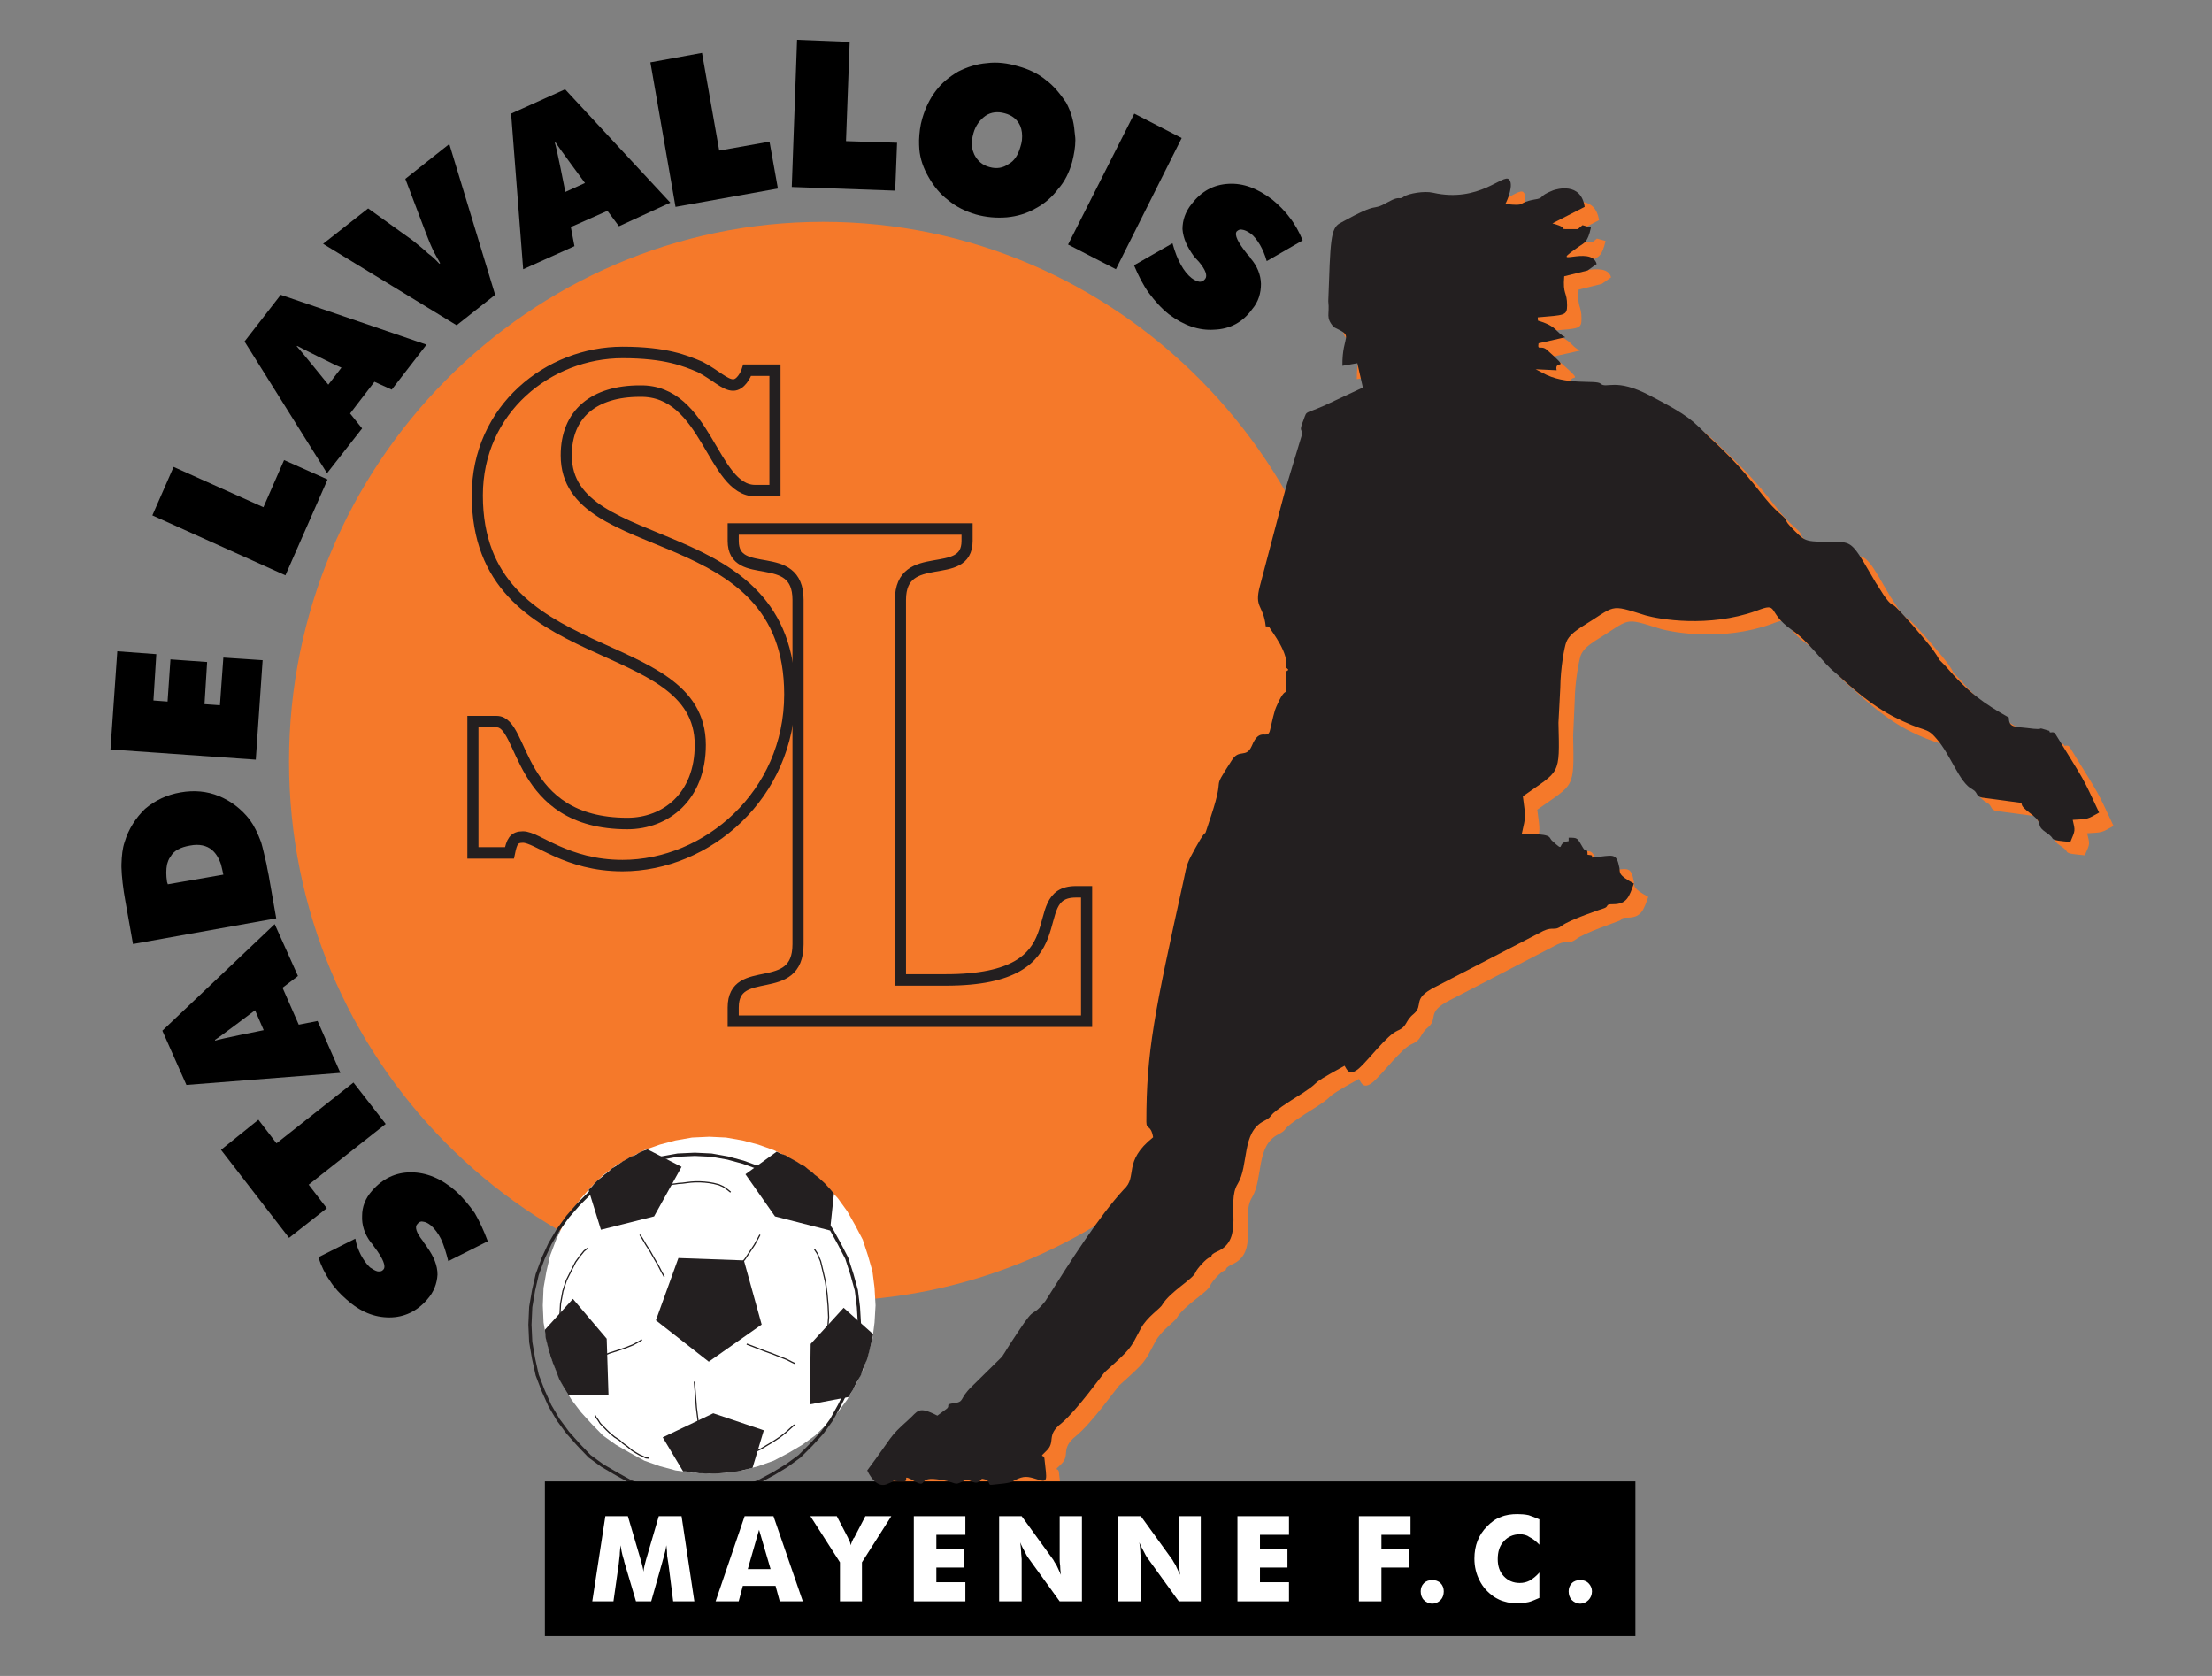 <?xml version="1.0" encoding="UTF-8"?>
<svg xmlns="http://www.w3.org/2000/svg" xmlns:xlink="http://www.w3.org/1999/xlink" width="33pt" height="25pt" viewBox="0 0 33 25" version="1.1">
<rect x="0" y="0" width="33" height="25" fill="#808080" stroke="none"/>
<g id="surface1">
<path style=" stroke:none;fill-rule:nonzero;fill:rgb(0%,0%,0%);fill-opacity:1;" d="M 7.277 18.516 L 6.688 18.812 C 6.656 18.688 6.621 18.57 6.578 18.48 C 6.539 18.402 6.484 18.328 6.43 18.281 C 6.387 18.246 6.348 18.227 6.309 18.223 C 6.281 18.215 6.25 18.227 6.227 18.258 C 6.184 18.301 6.207 18.383 6.309 18.512 C 6.332 18.555 6.363 18.582 6.375 18.609 C 6.473 18.746 6.527 18.879 6.527 19.012 C 6.52 19.145 6.473 19.273 6.371 19.387 C 6.219 19.562 6.027 19.652 5.809 19.652 C 5.586 19.652 5.375 19.57 5.168 19.383 C 5.078 19.305 4.988 19.211 4.922 19.105 C 4.852 19.008 4.789 18.879 4.75 18.754 L 5.301 18.477 C 5.316 18.57 5.348 18.648 5.383 18.719 C 5.426 18.797 5.465 18.855 5.52 18.906 C 5.562 18.934 5.598 18.957 5.633 18.965 C 5.672 18.969 5.699 18.965 5.723 18.934 C 5.758 18.887 5.719 18.777 5.582 18.598 C 5.562 18.566 5.543 18.543 5.531 18.531 C 5.438 18.41 5.395 18.27 5.402 18.137 C 5.402 18.004 5.449 17.875 5.551 17.762 C 5.707 17.582 5.902 17.488 6.129 17.488 C 6.363 17.488 6.586 17.582 6.793 17.762 C 6.902 17.859 6.992 17.969 7.082 18.094 C 7.152 18.215 7.219 18.359 7.277 18.516 "/>
<path style=" stroke:none;fill-rule:nonzero;fill:rgb(0%,0%,0%);fill-opacity:1;" d="M 5.754 16.766 L 4.605 17.672 L 4.875 18.023 L 4.312 18.465 L 3.297 17.152 L 3.855 16.703 L 4.125 17.055 L 5.273 16.148 L 5.754 16.766 "/>
<path style=" stroke:none;fill-rule:nonzero;fill:rgb(0%,0%,0%);fill-opacity:1;" d="M 4.738 15.23 L 4.457 15.285 L 4.215 14.734 L 4.445 14.559 L 4.098 13.785 L 2.422 15.375 L 2.781 16.184 L 5.078 16.004 Z M 3.211 15.523 L 3.207 15.512 C 3.258 15.484 3.805 15.07 3.805 15.07 L 3.934 15.367 C 3.934 15.367 3.266 15.5 3.211 15.523 "/>
<path style=" stroke:none;fill-rule:nonzero;fill:rgb(0%,0%,0%);fill-opacity:1;" d="M 4.02 13.125 C 4.008 13.039 3.988 12.969 3.977 12.895 C 3.945 12.762 3.922 12.652 3.895 12.562 C 3.844 12.426 3.793 12.32 3.727 12.23 C 3.602 12.066 3.438 11.945 3.266 11.875 C 3.086 11.801 2.895 11.785 2.695 11.82 C 2.488 11.855 2.312 11.941 2.164 12.066 C 2.027 12.199 1.918 12.363 1.859 12.562 C 1.828 12.652 1.816 12.762 1.812 12.895 C 1.812 12.906 1.812 12.926 1.812 12.938 C 1.816 13.078 1.836 13.254 1.871 13.445 L 1.984 14.082 L 4.121 13.699 Z M 2.504 13.191 L 2.492 13.156 C 2.477 13.059 2.477 12.969 2.492 12.895 C 2.504 12.855 2.516 12.812 2.543 12.781 C 2.59 12.691 2.691 12.637 2.836 12.613 C 2.973 12.586 3.086 12.613 3.164 12.68 C 3.219 12.727 3.266 12.801 3.297 12.895 C 3.309 12.938 3.32 12.992 3.332 13.047 L 2.504 13.191 "/>
<path style=" stroke:none;fill-rule:nonzero;fill:rgb(0%,0%,0%);fill-opacity:1;" d="M 3.816 11.332 L 1.648 11.18 L 1.75 9.715 L 2.332 9.758 L 2.289 10.449 L 2.5 10.465 L 2.543 9.836 L 3.09 9.875 L 3.051 10.504 L 3.281 10.52 L 3.332 9.809 L 3.918 9.848 L 3.816 11.332 "/>
<path style=" stroke:none;fill-rule:nonzero;fill:rgb(0%,0%,0%);fill-opacity:1;" d="M 4.258 8.582 L 2.273 7.688 L 2.59 6.965 L 3.93 7.566 L 4.238 6.863 L 4.887 7.152 L 4.258 8.582 "/>
<path style=" stroke:none;fill-rule:nonzero;fill:rgb(0%,0%,0%);fill-opacity:1;" d="M 4.188 4.398 L 3.648 5.094 L 4.879 7.059 L 5.402 6.391 L 5.223 6.168 L 5.586 5.695 L 5.844 5.812 L 6.363 5.141 Z M 5.094 5.484 L 4.898 5.738 C 4.898 5.738 4.469 5.207 4.426 5.164 L 4.434 5.16 C 4.48 5.188 5.012 5.449 5.012 5.449 L 5.094 5.484 "/>
<path style=" stroke:none;fill-rule:nonzero;fill:rgb(0%,0%,0%);fill-opacity:1;" d="M 6.812 4.852 L 4.82 3.637 L 5.492 3.109 L 6.156 3.586 C 6.246 3.66 6.332 3.727 6.387 3.781 C 6.453 3.828 6.508 3.883 6.555 3.934 L 6.566 3.926 C 6.531 3.859 6.488 3.793 6.453 3.715 C 6.418 3.641 6.383 3.551 6.348 3.461 L 6.047 2.668 L 6.703 2.148 L 7.387 4.398 L 6.812 4.852 "/>
<path style=" stroke:none;fill-rule:nonzero;fill:rgb(0%,0%,0%);fill-opacity:1;" d="M 8.43 1.332 L 7.625 1.695 L 7.805 4.016 L 8.57 3.672 L 8.516 3.387 L 9.062 3.145 L 9.234 3.375 L 10 3.023 Z M 8.434 2.863 C 8.434 2.863 8.301 2.184 8.277 2.129 L 8.289 2.125 C 8.32 2.18 8.727 2.73 8.727 2.73 L 8.434 2.863 "/>
<path style=" stroke:none;fill-rule:nonzero;fill:rgb(0%,0%,0%);fill-opacity:1;" d="M 10.078 3.086 L 9.703 0.93 L 10.473 0.789 L 10.73 2.246 L 11.48 2.113 L 11.605 2.812 L 10.078 3.086 "/>
<path style=" stroke:none;fill-rule:nonzero;fill:rgb(0%,0%,0%);fill-opacity:1;" d="M 11.812 2.789 L 11.891 0.594 L 12.676 0.625 L 12.621 2.105 L 13.383 2.129 L 13.355 2.844 L 11.812 2.789 "/>
<path style=" stroke:none;fill-rule:nonzero;fill:rgb(0%,0%,0%);fill-opacity:1;" d="M 16.031 1.961 C 16.02 1.809 15.977 1.664 15.906 1.531 C 15.82 1.406 15.727 1.285 15.605 1.195 C 15.488 1.098 15.348 1.031 15.188 0.988 C 15.031 0.941 14.875 0.922 14.727 0.941 C 14.57 0.953 14.43 1 14.297 1.066 C 14.164 1.145 14.051 1.234 13.961 1.355 C 13.871 1.473 13.805 1.609 13.758 1.77 C 13.727 1.875 13.715 1.984 13.711 2.09 C 13.711 2.137 13.711 2.18 13.715 2.227 C 13.727 2.371 13.777 2.512 13.855 2.645 C 13.93 2.777 14.027 2.898 14.148 2.988 C 14.266 3.086 14.402 3.152 14.559 3.199 C 14.715 3.242 14.863 3.254 15.02 3.242 C 15.176 3.227 15.32 3.184 15.449 3.109 C 15.582 3.039 15.695 2.941 15.785 2.82 C 15.883 2.711 15.953 2.57 15.996 2.414 C 16.023 2.305 16.043 2.195 16.043 2.09 C 16.043 2.047 16.035 2.004 16.031 1.961 Z M 15.223 2.191 C 15.188 2.312 15.133 2.402 15.043 2.449 C 14.965 2.504 14.871 2.523 14.762 2.492 C 14.656 2.465 14.582 2.398 14.535 2.305 C 14.504 2.238 14.492 2.172 14.504 2.09 C 14.504 2.059 14.512 2.023 14.523 1.984 C 14.555 1.871 14.621 1.785 14.703 1.727 C 14.785 1.672 14.883 1.66 14.992 1.691 C 15.098 1.719 15.176 1.781 15.219 1.875 C 15.246 1.938 15.254 2.008 15.246 2.09 C 15.242 2.125 15.234 2.156 15.223 2.191 "/>
<path style=" stroke:none;fill-rule:nonzero;fill:rgb(0%,0%,0%);fill-opacity:1;" d="M 15.934 3.648 L 16.922 1.695 L 17.629 2.059 L 16.648 4.016 L 15.934 3.648 "/>
<path style=" stroke:none;fill-rule:nonzero;fill:rgb(0%,0%,0%);fill-opacity:1;" d="M 16.918 3.957 L 17.492 3.629 C 17.527 3.758 17.57 3.867 17.617 3.949 C 17.664 4.035 17.719 4.102 17.777 4.148 C 17.82 4.18 17.863 4.199 17.898 4.203 C 17.926 4.203 17.957 4.191 17.98 4.16 C 18.016 4.113 17.988 4.027 17.887 3.906 C 17.855 3.871 17.824 3.84 17.812 3.824 C 17.711 3.684 17.652 3.559 17.641 3.418 C 17.641 3.285 17.684 3.16 17.777 3.043 C 17.922 2.855 18.102 2.754 18.328 2.742 C 18.551 2.73 18.758 2.809 18.98 2.977 C 19.07 3.051 19.164 3.141 19.238 3.242 C 19.316 3.34 19.383 3.461 19.434 3.586 L 18.898 3.895 C 18.871 3.801 18.836 3.719 18.797 3.652 C 18.754 3.582 18.711 3.52 18.652 3.48 C 18.609 3.449 18.566 3.43 18.531 3.426 C 18.5 3.418 18.473 3.43 18.449 3.453 C 18.414 3.504 18.465 3.613 18.609 3.793 C 18.629 3.812 18.652 3.836 18.656 3.852 C 18.758 3.969 18.809 4.102 18.812 4.234 C 18.812 4.367 18.777 4.5 18.68 4.613 C 18.539 4.809 18.348 4.91 18.113 4.918 C 17.887 4.934 17.66 4.855 17.438 4.688 C 17.324 4.598 17.227 4.488 17.137 4.367 C 17.055 4.254 16.98 4.105 16.918 3.957 "/>
<path style=" stroke:none;fill-rule:nonzero;fill:rgb(96.078%,47.451%,16.471%);fill-opacity:1;" d="M 12.281 3.309 C 16.672 3.309 20.25 6.926 20.25 11.359 C 20.25 15.797 16.672 19.41 12.281 19.41 C 7.891 19.41 4.312 15.797 4.312 11.359 C 4.312 6.926 7.891 3.309 12.281 3.309 "/>
<path style="fill:none;stroke-width:5.183;stroke-linecap:butt;stroke-linejoin:miter;stroke:rgb(13.725%,12.157%,12.549%);stroke-opacity:1;stroke-miterlimit:4;" d="M 864.172 -638.514 L 859.217 -638.514 C 834.196 -638.514 863.326 -678.349 798.539 -678.349 L 777.387 -678.349 L 777.387 -506.568 C 777.387 -482.643 808.451 -498.672 808.451 -479.891 L 808.451 -474.508 L 699.424 -474.508 L 699.424 -479.891 C 699.424 -498.672 729.642 -482.643 729.642 -506.568 L 729.642 -662.199 C 729.642 -686.722 699.424 -670.334 699.424 -690.79 L 699.424 -697.01 L 864.172 -697.01 Z M 864.172 -638.514 " transform="matrix(0.032,0,0,-0.033,-11.443,-7.768)"/>
<path style="fill:none;stroke-width:5.183;stroke-linecap:butt;stroke-linejoin:miter;stroke:rgb(13.725%,12.157%,12.549%);stroke-opacity:1;stroke-miterlimit:4;" d="M 578.069 -561.595 L 578.069 -620.929 L 595.112 -620.929 C 596.2 -615.785 597.167 -613.751 601.398 -613.751 C 608.166 -613.751 621.583 -626.671 647.812 -626.671 C 687.216 -626.671 725.774 -594.731 725.774 -549.274 C 725.774 -468.288 621.583 -488.983 621.583 -441.252 C 621.583 -422.352 634.637 -412.184 655.911 -412.184 C 687.216 -411.586 689.513 -457.163 709.698 -457.163 L 718.885 -457.163 L 718.885 -402.733 L 705.951 -402.733 C 705.226 -405.006 702.809 -409.432 699.424 -409.432 C 695.556 -409.432 691.326 -405.006 684.074 -401.298 C 677.063 -398.427 667.998 -394.718 647.812 -394.718 C 613.364 -394.718 580.124 -420.318 580.124 -459.316 C 580.124 -538.986 684.074 -520.324 684.074 -572.122 C 684.074 -595.449 667.998 -607.65 650.109 -607.65 C 598.013 -607.65 602.244 -561.595 589.189 -561.595 Z M 578.069 -561.595 " transform="matrix(0.032,0,0,-0.033,-11.443,-7.768)"/>
<path style=" stroke:none;fill-rule:nonzero;fill:rgb(100%,100%,100%);fill-opacity:1;" d="M 10.582 21.98 L 10.832 21.969 L 11.078 21.934 L 11.312 21.871 L 11.543 21.789 L 11.766 21.672 L 11.969 21.551 L 12.16 21.414 L 12.336 21.242 L 12.5 21.066 L 12.641 20.875 L 12.758 20.668 L 12.871 20.445 L 12.949 20.215 L 13.016 19.973 L 13.047 19.727 L 13.062 19.473 L 13.047 19.211 L 13.016 18.965 L 12.949 18.73 L 12.871 18.492 L 12.758 18.277 L 12.641 18.07 L 12.5 17.875 L 12.336 17.695 L 12.16 17.531 L 11.969 17.387 L 11.766 17.266 L 11.543 17.156 L 11.312 17.074 L 11.078 17.012 L 10.832 16.969 L 10.582 16.957 L 10.324 16.969 L 10.078 17.012 L 9.844 17.074 L 9.613 17.156 L 9.398 17.266 L 9.188 17.387 L 8.996 17.531 L 8.828 17.695 L 8.668 17.875 L 8.523 18.07 L 8.398 18.277 L 8.297 18.492 L 8.207 18.73 L 8.152 18.965 L 8.109 19.211 L 8.098 19.473 L 8.109 19.727 L 8.152 19.973 L 8.207 20.215 L 8.297 20.445 L 8.398 20.668 L 8.523 20.875 L 8.668 21.066 L 8.828 21.242 L 8.996 21.414 L 9.188 21.551 L 9.398 21.672 L 9.613 21.789 L 9.844 21.871 L 10.078 21.934 L 10.324 21.969 L 10.582 21.98 "/>
<path style="fill:none;stroke-width:1.478;stroke-linecap:butt;stroke-linejoin:miter;stroke:rgb(13.725%,12.157%,12.549%);stroke-opacity:1;stroke-miterlimit:4;" d="M 681.535 -911.019 L 689.271 -910.66 L 696.886 -909.583 L 704.138 -907.669 L 711.27 -905.157 L 718.159 -901.568 L 724.445 -897.86 L 730.367 -893.673 L 735.807 -888.41 L 740.883 -883.027 L 745.235 -877.165 L 748.861 -870.825 L 752.366 -864.006 L 754.784 -856.948 L 756.838 -849.532 L 757.805 -841.995 L 758.289 -834.22 L 757.805 -826.205 L 756.838 -818.668 L 754.784 -811.491 L 752.366 -804.194 L 748.861 -797.614 L 745.235 -791.274 L 740.883 -785.293 L 735.807 -779.79 L 730.367 -774.766 L 724.445 -770.34 L 718.159 -766.632 L 711.27 -763.282 L 704.138 -760.77 L 696.886 -758.856 L 689.271 -757.54 L 681.535 -757.181 L 673.558 -757.54 L 665.943 -758.856 L 658.691 -760.77 L 651.559 -763.282 L 644.911 -766.632 L 638.384 -770.34 L 632.462 -774.766 L 627.264 -779.79 L 622.308 -785.293 L 617.836 -791.274 L 613.968 -797.614 L 610.825 -804.194 L 608.045 -811.491 L 606.353 -818.668 L 605.024 -826.205 L 604.661 -834.22 L 605.024 -841.995 L 606.353 -849.532 L 608.045 -856.948 L 610.825 -864.006 L 613.968 -870.825 L 617.836 -877.165 L 622.308 -883.027 L 627.264 -888.41 L 632.462 -893.673 L 638.384 -897.86 L 644.911 -901.568 L 651.559 -905.157 L 658.691 -907.669 L 665.943 -909.583 L 673.558 -910.66 Z M 681.535 -911.019 " transform="matrix(0.032,0,0,-0.033,-11.443,-7.768)"/>
<path style=" stroke:none;fill-rule:nonzero;fill:rgb(13.725%,12.157%,12.549%);fill-opacity:1;" d="M 10.121 18.766 L 11.098 18.801 L 11.363 19.758 L 10.574 20.312 L 9.785 19.695 L 10.121 18.766 "/>
<path style=" stroke:none;fill-rule:nonzero;fill:rgb(13.725%,12.157%,12.549%);fill-opacity:1;" d="M 9.66 17.145 L 10.168 17.406 L 9.758 18.145 L 8.965 18.344 L 8.781 17.75 L 8.828 17.703 L 8.871 17.652 L 8.918 17.605 L 8.973 17.562 L 9.02 17.52 L 9.078 17.477 L 9.129 17.43 L 9.188 17.395 L 9.234 17.363 L 9.297 17.32 L 9.355 17.289 L 9.41 17.254 L 9.477 17.23 L 9.535 17.195 L 9.594 17.168 L 9.66 17.145 "/>
<path style=" stroke:none;fill-rule:nonzero;fill:rgb(13.725%,12.157%,12.549%);fill-opacity:1;" d="M 12.441 17.805 L 12.383 18.355 L 11.562 18.145 L 11.121 17.516 L 11.586 17.18 L 11.652 17.211 L 11.719 17.234 L 11.785 17.273 L 11.836 17.301 L 11.891 17.332 L 11.945 17.367 L 12.004 17.398 L 12.055 17.441 L 12.113 17.484 L 12.16 17.527 L 12.207 17.562 L 12.258 17.609 L 12.305 17.652 L 12.352 17.703 L 12.395 17.75 L 12.441 17.805 "/>
<path style=" stroke:none;fill-rule:nonzero;fill:rgb(13.725%,12.157%,12.549%);fill-opacity:1;" d="M 12.656 20.84 L 12.082 20.949 L 12.094 20.047 L 12.586 19.508 L 13.027 19.902 L 13 20.027 L 12.969 20.156 L 12.934 20.281 L 12.883 20.398 L 12.844 20.512 L 12.777 20.625 L 12.723 20.734 L 12.656 20.84 "/>
<path style=" stroke:none;fill-rule:nonzero;fill:rgb(13.725%,12.157%,12.549%);fill-opacity:1;" d="M 10.191 21.949 L 9.887 21.441 L 10.641 21.082 L 11.395 21.336 L 11.227 21.895 L 11.07 21.934 L 11 21.949 L 10.906 21.957 L 10.828 21.969 L 10.742 21.977 L 10.664 21.98 L 10.527 21.98 L 10.48 21.977 L 10.434 21.977 L 10.379 21.969 L 10.336 21.969 L 10.281 21.961 L 10.234 21.949 L 10.191 21.949 "/>
<path style=" stroke:none;fill-rule:nonzero;fill:rgb(13.725%,12.157%,12.549%);fill-opacity:1;" d="M 8.129 19.836 L 8.547 19.375 L 9.051 19.969 L 9.078 20.809 L 8.48 20.809 L 8.469 20.789 L 8.402 20.68 L 8.344 20.574 L 8.297 20.453 L 8.25 20.336 L 8.207 20.215 L 8.172 20.082 L 8.141 19.957 L 8.129 19.836 "/>
<path style="fill:none;stroke-width:0.553;stroke-linecap:butt;stroke-linejoin:miter;stroke:rgb(13.725%,12.157%,12.549%);stroke-opacity:1;stroke-miterlimit:4;" d="M 631.495 -799.648 L 629.923 -800.844 L 627.989 -803.117 L 625.934 -805.869 L 624 -809.577 L 621.704 -814.003 L 620.012 -819.027 L 618.924 -824.769 L 618.561 -831.229 " transform="matrix(0.032,0,0,-0.033,-11.443,-7.768)"/>
<path style="fill:none;stroke-width:0.553;stroke-linecap:butt;stroke-linejoin:miter;stroke:rgb(13.725%,12.157%,12.549%);stroke-opacity:1;stroke-miterlimit:4;" d="M 655.911 -793.547 L 657.119 -795.342 L 658.691 -797.973 L 660.745 -801.084 L 662.679 -804.433 L 664.492 -807.424 L 665.943 -810.175 L 666.91 -811.85 L 667.273 -812.568 " transform="matrix(0.032,0,0,-0.033,-11.443,-7.768)"/>
<path style="fill:none;stroke-width:0.553;stroke-linecap:butt;stroke-linejoin:miter;stroke:rgb(13.725%,12.157%,12.549%);stroke-opacity:1;stroke-miterlimit:4;" d="M 711.874 -793.547 L 710.907 -795.342 L 709.336 -798.093 L 707.281 -801.084 L 704.984 -804.433 L 702.204 -807.783 L 700.15 -810.654 L 698.578 -812.687 L 697.49 -813.644 " transform="matrix(0.032,0,0,-0.033,-11.443,-7.768)"/>
<path style="fill:none;stroke-width:0.553;stroke-linecap:butt;stroke-linejoin:miter;stroke:rgb(13.725%,12.157%,12.549%);stroke-opacity:1;stroke-miterlimit:4;" d="M 656.878 -841.038 L 655.185 -841.995 L 652.647 -843.311 L 649.263 -844.627 L 645.637 -845.823 L 641.769 -847.019 L 638.384 -848.335 L 635.846 -849.053 L 634.154 -849.412 " transform="matrix(0.032,0,0,-0.033,-11.443,-7.768)"/>
<path style="fill:none;stroke-width:0.553;stroke-linecap:butt;stroke-linejoin:miter;stroke:rgb(13.725%,12.157%,12.549%);stroke-opacity:1;stroke-miterlimit:4;" d="M 705.71 -842.952 L 708.006 -843.79 L 710.545 -844.747 L 714.05 -846.062 L 717.797 -847.378 L 721.181 -848.694 L 724.324 -849.89 L 726.741 -851.087 L 728.313 -851.804 " transform="matrix(0.032,0,0,-0.033,-11.443,-7.768)"/>
<path style="fill:none;stroke-width:0.553;stroke-linecap:butt;stroke-linejoin:miter;stroke:rgb(13.725%,12.157%,12.549%);stroke-opacity:1;stroke-miterlimit:4;" d="M 681.294 -859.939 L 681.656 -864.006 L 682.261 -871.662 L 683.228 -879.199 L 683.348 -883.505 " transform="matrix(0.032,0,0,-0.033,-11.443,-7.768)"/>
<path style="fill:none;stroke-width:0.553;stroke-linecap:butt;stroke-linejoin:miter;stroke:rgb(13.725%,12.157%,12.549%);stroke-opacity:1;stroke-miterlimit:4;" d="M 635 -875.131 L 635.483 -876.088 L 636.329 -877.165 L 637.417 -878.84 L 640.439 -881.83 L 642.252 -883.505 L 644.065 -884.941 L 646.362 -886.376 L 648.175 -887.931 L 650.23 -889.367 L 652.284 -891.041 L 654.098 -892.118 L 655.79 -893.075 L 657.482 -893.793 L 658.691 -894.391 L 660.02 -894.51 " transform="matrix(0.032,0,0,-0.033,-11.443,-7.768)"/>
<path style="fill:none;stroke-width:0.553;stroke-linecap:butt;stroke-linejoin:miter;stroke:rgb(13.725%,12.157%,12.549%);stroke-opacity:1;stroke-miterlimit:4;" d="M 668.723 -770.938 L 669.69 -770.938 L 671.02 -770.699 L 672.228 -770.579 L 673.92 -770.34 L 675.734 -770.22 L 677.667 -769.981 L 679.722 -769.742 L 681.656 -769.622 L 683.953 -769.622 L 686.128 -769.742 L 688.304 -769.981 L 690.359 -770.34 L 692.776 -770.938 L 694.71 -771.776 L 696.523 -772.972 L 698.216 -774.288 " transform="matrix(0.032,0,0,-0.033,-11.443,-7.768)"/>
<path style="fill:none;stroke-width:0.553;stroke-linecap:butt;stroke-linejoin:miter;stroke:rgb(13.725%,12.157%,12.549%);stroke-opacity:1;stroke-miterlimit:4;" d="M 737.257 -800.007 L 738.708 -802.16 L 740.158 -805.51 L 741.246 -809.936 L 742.455 -814.96 L 743.18 -820.343 L 743.663 -825.726 L 743.905 -830.751 L 743.542 -835.296 " transform="matrix(0.032,0,0,-0.033,-11.443,-7.768)"/>
<path style="fill:none;stroke-width:0.553;stroke-linecap:butt;stroke-linejoin:miter;stroke:rgb(13.725%,12.157%,12.549%);stroke-opacity:1;stroke-miterlimit:4;" d="M 727.95 -879.438 L 726.137 -880.993 L 723.961 -882.907 L 721.302 -884.941 L 718.522 -886.735 L 715.259 -888.649 L 712.116 -890.443 L 709.094 -891.759 L 706.556 -892.477 " transform="matrix(0.032,0,0,-0.033,-11.443,-7.768)"/>
<path style=" stroke:none;fill-rule:nonzero;fill:rgb(96.078%,47.451%,16.471%);fill-opacity:1;" d="M 22.727 2.867 C 22.805 2.945 22.707 3.184 22.672 3.242 C 23.012 3.277 22.82 3.23 23.102 3.176 C 23.27 3.152 23.145 3.133 23.383 3.039 C 23.438 3.02 23.801 2.91 23.855 3.285 L 23.379 3.531 C 23.711 3.625 23.34 3.617 23.754 3.617 L 23.824 3.559 L 23.953 3.594 C 23.902 3.816 23.852 3.824 23.785 3.867 C 23.25 4.234 23.957 3.84 24.035 4.137 L 23.898 4.234 L 23.551 4.32 C 23.527 4.602 23.594 4.543 23.594 4.754 C 23.594 4.91 23.559 4.898 23.156 4.934 C 23.156 4.996 23.168 4.984 23.18 4.988 C 23.457 5.074 23.414 5.148 23.57 5.23 L 23.168 5.32 C 23.148 5.441 23.203 5.34 23.293 5.418 C 23.676 5.758 23.395 5.547 23.438 5.723 L 23.125 5.711 L 23.223 5.758 C 23.57 5.957 24.027 5.855 24.094 5.922 C 24.18 6.004 24.316 5.828 24.832 6.102 C 25.43 6.41 25.461 6.469 25.715 6.711 C 26.387 7.336 26.469 7.594 26.75 7.844 C 26.965 8.031 26.758 7.891 26.996 8.125 C 27.164 8.289 27.145 8.277 27.66 8.285 C 27.863 8.289 27.898 8.379 28.203 8.902 C 28.246 8.953 28.367 9.191 28.461 9.227 C 28.516 9.246 29 9.812 29.059 9.898 C 29.223 10.133 29.043 9.934 29.238 10.133 C 29.57 10.52 29.812 10.695 30.184 10.902 C 30.184 11.051 30.27 11.039 30.449 11.059 C 30.801 11.105 30.531 11.023 30.789 11.102 C 30.789 11.156 30.844 11.09 30.879 11.148 C 31.344 11.906 31.262 11.746 31.531 12.32 C 31.355 12.418 31.375 12.418 31.137 12.43 C 31.18 12.602 31.18 12.582 31.102 12.758 C 30.969 12.746 30.855 12.738 30.836 12.707 C 30.797 12.625 30.656 12.602 30.641 12.496 C 30.621 12.363 30.359 12.281 30.375 12.176 L 29.785 12.098 C 29.688 12.078 29.723 12.02 29.648 11.977 C 29.441 11.875 29.324 11.465 29.102 11.215 C 28.941 11.027 28.953 11.145 28.438 10.879 C 28.02 10.652 27.695 10.316 27.582 10.223 C 27.422 10.102 27.199 9.766 26.953 9.602 C 26.555 9.324 26.773 9.172 26.418 9.312 C 25.703 9.566 24.969 9.438 24.766 9.379 C 24.203 9.203 24.34 9.227 23.797 9.559 C 23.719 9.613 23.621 9.676 23.582 9.777 C 23.559 9.844 23.496 10.152 23.492 10.465 L 23.469 10.973 C 23.484 11.785 23.492 11.68 22.934 12.078 C 22.977 12.414 22.98 12.352 22.918 12.637 C 23.379 12.637 23.316 12.68 23.367 12.734 C 23.586 12.938 23.426 12.77 23.617 12.746 L 23.617 12.695 C 23.762 12.695 23.742 12.695 23.832 12.848 C 23.867 12.914 23.898 12.836 23.898 12.949 C 23.977 12.961 23.965 12.949 23.965 12.992 C 24.285 12.961 24.328 12.906 24.375 13.148 C 24.387 13.223 24.348 13.246 24.59 13.379 C 24.52 13.574 24.488 13.688 24.281 13.688 C 24.16 13.688 24.219 13.711 24.16 13.734 C 24.125 13.75 23.629 13.918 23.516 14.008 C 23.402 14.094 23.391 14.016 23.238 14.086 L 21.625 14.922 C 21.273 15.102 21.461 15.188 21.309 15.32 C 21.172 15.434 21.219 15.508 21.062 15.574 C 20.906 15.641 20.625 16.02 20.488 16.137 C 20.34 16.262 20.309 16.152 20.273 16.094 C 19.59 16.473 20.074 16.246 19.477 16.613 C 19.051 16.887 19.254 16.824 19.07 16.922 C 18.734 17.09 18.848 17.574 18.68 17.859 C 18.5 18.145 18.797 18.688 18.375 18.863 C 18.234 18.934 18.328 18.941 18.258 18.957 C 18.215 18.969 18.078 19.117 18.055 19.176 C 18.023 19.273 17.676 19.461 17.555 19.66 C 17.527 19.715 17.328 19.84 17.234 20.016 C 17.066 20.332 17.102 20.301 16.699 20.664 C 16.648 20.719 16.289 21.227 16.055 21.418 C 15.809 21.613 15.977 21.703 15.828 21.844 C 15.703 21.957 15.793 21.883 15.797 21.961 C 15.832 22.277 15.859 22.324 15.684 22.266 C 15.547 22.223 15.492 22.211 15.359 22.27 C 15.301 22.309 15.312 22.32 15.02 22.352 C 14.93 22.363 15.02 22.27 14.863 22.258 C 14.762 22.402 14.684 22.23 14.594 22.289 C 14.422 22.379 14.512 22.301 14.188 22.266 C 13.879 22.23 14.086 22.434 13.805 22.266 C 13.676 22.199 13.781 22.289 13.703 22.297 C 13.406 22.301 13.676 22.254 13.43 22.344 C 13.281 22.391 13.172 22.176 13.152 22.133 C 13.547 21.605 13.465 21.648 13.766 21.383 C 13.914 21.25 13.902 21.164 14.199 21.316 L 14.34 21.207 C 14.402 21.164 14.297 21.148 14.457 21.129 C 14.605 21.105 14.523 21.066 14.711 20.887 L 15.164 20.441 C 15.254 20.301 15.18 20.402 15.41 20.066 C 15.691 19.629 15.578 19.895 15.809 19.613 C 16.191 19 16.613 18.344 16.98 17.941 C 17.199 17.75 16.957 17.531 17.418 17.156 C 17.383 16.965 17.316 17.062 17.316 16.934 C 17.316 15.883 17.438 15.297 17.875 13.312 C 17.922 13.078 17.938 13.059 18.047 12.855 C 18.293 12.406 18.117 12.859 18.285 12.363 C 18.508 11.688 18.262 12.055 18.59 11.543 C 18.707 11.359 18.809 11.52 18.891 11.324 C 19.012 11.023 19.129 11.258 19.164 11.082 C 19.242 10.742 19.238 10.785 19.281 10.695 C 19.43 10.355 19.398 10.719 19.398 10.242 C 19.398 10.176 19.484 10.219 19.395 10.152 C 19.457 9.957 19.191 9.621 19.152 9.559 C 19.148 9.547 19.16 9.543 19.102 9.543 C 19.062 9.215 18.922 9.27 19.012 8.938 C 19.5 7.094 19.293 7.848 19.637 6.688 C 19.664 6.59 19.578 6.664 19.664 6.469 C 19.727 6.285 19.645 6.418 20.148 6.168 L 20.547 5.98 L 20.465 5.617 L 20.242 5.656 C 20.238 5.176 20.434 5.23 20.109 5.082 C 19.984 4.922 20.059 4.906 20.035 4.695 C 20.062 3.793 20.062 3.605 20.207 3.527 C 20.848 3.172 20.637 3.375 20.926 3.211 C 21.117 3.105 21.074 3.195 21.164 3.129 C 21.23 3.078 21.461 3.043 21.594 3.074 C 22.281 3.23 22.641 2.785 22.727 2.867 "/>
<path style=" stroke:none;fill-rule:nonzero;fill:rgb(0%,0%,0%);fill-opacity:1;" d="M 8.129 22.098 L 8.129 24.406 L 24.398 24.406 L 24.398 22.098 Z M 8.129 22.098 "/>
<path style=" stroke:none;fill-rule:nonzero;fill:rgb(100%,100%,100%);fill-opacity:1;" d="M 10.359 23.887 L 10.043 23.887 L 9.973 23.336 C 9.965 23.297 9.961 23.25 9.953 23.207 C 9.953 23.16 9.949 23.105 9.941 23.051 C 9.934 23.105 9.918 23.172 9.895 23.25 C 9.887 23.27 9.887 23.281 9.883 23.293 L 9.715 23.887 L 9.488 23.887 L 9.312 23.293 C 9.312 23.281 9.309 23.27 9.301 23.25 C 9.277 23.172 9.266 23.105 9.258 23.051 C 9.254 23.098 9.246 23.148 9.246 23.195 C 9.242 23.238 9.234 23.285 9.23 23.336 L 9.152 23.887 L 8.836 23.887 L 9.031 22.617 L 9.367 22.617 L 9.559 23.27 C 9.559 23.273 9.566 23.281 9.566 23.293 C 9.582 23.352 9.594 23.402 9.602 23.445 C 9.602 23.418 9.605 23.395 9.613 23.363 C 9.617 23.34 9.629 23.305 9.637 23.27 L 9.828 22.617 L 10.168 22.617 L 10.359 23.887 "/>
<path style=" stroke:none;fill-rule:nonzero;fill:rgb(100%,100%,100%);fill-opacity:1;" d="M 11.539 22.617 L 11.109 22.617 L 10.676 23.887 L 11.02 23.887 L 11.082 23.656 L 11.57 23.656 L 11.633 23.887 L 11.977 23.887 Z M 11.156 23.406 C 11.156 23.406 11.316 22.852 11.324 22.82 C 11.336 22.863 11.496 23.406 11.496 23.406 L 11.156 23.406 "/>
<path style=" stroke:none;fill-rule:nonzero;fill:rgb(100%,100%,100%);fill-opacity:1;" d="M 12.531 23.887 L 12.531 23.305 L 12.09 22.617 L 12.484 22.617 L 12.652 22.941 C 12.652 22.941 12.656 22.949 12.656 22.953 C 12.676 22.984 12.688 23.02 12.691 23.051 C 12.699 23.02 12.711 22.992 12.73 22.953 C 12.734 22.949 12.734 22.941 12.742 22.941 L 12.91 22.617 L 13.297 22.617 L 12.859 23.305 L 12.859 23.887 L 12.531 23.887 "/>
<path style=" stroke:none;fill-rule:nonzero;fill:rgb(100%,100%,100%);fill-opacity:1;" d="M 13.633 23.887 L 13.633 22.617 L 14.402 22.617 L 14.402 22.895 L 13.969 22.895 L 13.969 23.109 L 14.379 23.109 L 14.379 23.383 L 13.969 23.383 L 13.969 23.602 L 14.402 23.602 L 14.402 23.887 L 13.633 23.887 "/>
<path style=" stroke:none;fill-rule:nonzero;fill:rgb(100%,100%,100%);fill-opacity:1;" d="M 14.906 23.887 L 14.906 22.617 L 15.242 22.617 L 15.715 23.27 C 15.719 23.281 15.738 23.312 15.762 23.348 C 15.781 23.391 15.805 23.438 15.828 23.492 C 15.82 23.438 15.816 23.391 15.816 23.352 C 15.809 23.312 15.809 23.273 15.809 23.246 L 15.809 22.617 L 16.141 22.617 L 16.141 23.887 L 15.809 23.887 L 15.332 23.227 C 15.324 23.215 15.309 23.191 15.289 23.148 C 15.266 23.109 15.242 23.062 15.219 23.008 C 15.23 23.059 15.23 23.105 15.234 23.148 C 15.234 23.191 15.242 23.227 15.242 23.258 L 15.242 23.887 L 14.906 23.887 "/>
<path style=" stroke:none;fill-rule:nonzero;fill:rgb(100%,100%,100%);fill-opacity:1;" d="M 16.684 23.887 L 16.684 22.617 L 17.02 22.617 L 17.492 23.27 C 17.496 23.281 17.516 23.312 17.539 23.348 C 17.555 23.391 17.582 23.438 17.605 23.492 C 17.598 23.438 17.594 23.391 17.594 23.352 C 17.586 23.312 17.586 23.273 17.586 23.246 L 17.586 22.617 L 17.914 22.617 L 17.914 23.887 L 17.586 23.887 L 17.109 23.227 C 17.102 23.215 17.086 23.191 17.066 23.148 C 17.043 23.109 17.02 23.062 16.996 23.008 C 17.008 23.059 17.008 23.105 17.012 23.148 C 17.012 23.191 17.02 23.227 17.02 23.258 L 17.02 23.887 L 16.684 23.887 "/>
<path style=" stroke:none;fill-rule:nonzero;fill:rgb(100%,100%,100%);fill-opacity:1;" d="M 18.461 23.887 L 18.461 22.617 L 19.23 22.617 L 19.23 22.895 L 18.797 22.895 L 18.797 23.109 L 19.207 23.109 L 19.207 23.383 L 18.797 23.383 L 18.797 23.602 L 19.23 23.602 L 19.23 23.887 L 18.461 23.887 "/>
<path style=" stroke:none;fill-rule:nonzero;fill:rgb(100%,100%,100%);fill-opacity:1;" d="M 20.273 23.887 L 20.273 22.617 L 21.043 22.617 L 21.043 22.895 L 20.609 22.895 L 20.609 23.109 L 21.02 23.109 L 21.02 23.383 L 20.609 23.383 L 20.609 23.887 L 20.273 23.887 "/>
<path style=" stroke:none;fill-rule:nonzero;fill:rgb(100%,100%,100%);fill-opacity:1;" d="M 21.195 23.738 C 21.195 23.691 21.211 23.648 21.242 23.617 C 21.277 23.582 21.32 23.57 21.367 23.57 C 21.414 23.57 21.457 23.582 21.492 23.617 C 21.523 23.648 21.539 23.691 21.539 23.738 C 21.539 23.789 21.523 23.836 21.492 23.867 C 21.457 23.902 21.414 23.922 21.367 23.922 C 21.32 23.922 21.277 23.902 21.242 23.867 C 21.211 23.836 21.195 23.789 21.195 23.738 "/>
<path style=" stroke:none;fill-rule:nonzero;fill:rgb(100%,100%,100%);fill-opacity:1;" d="M 22.965 22.664 L 22.965 23.043 C 22.918 22.992 22.867 22.953 22.82 22.93 C 22.777 22.898 22.727 22.887 22.672 22.887 C 22.574 22.887 22.492 22.926 22.434 22.992 C 22.371 23.059 22.344 23.148 22.344 23.258 C 22.344 23.359 22.371 23.445 22.434 23.512 C 22.496 23.578 22.574 23.613 22.672 23.613 C 22.727 23.613 22.773 23.602 22.82 23.578 C 22.867 23.551 22.918 23.512 22.965 23.457 L 22.965 23.836 C 22.91 23.859 22.852 23.887 22.805 23.898 C 22.75 23.91 22.688 23.914 22.637 23.914 C 22.57 23.914 22.504 23.91 22.449 23.891 C 22.391 23.879 22.336 23.848 22.289 23.82 C 22.191 23.75 22.121 23.672 22.074 23.578 C 22.023 23.48 21.996 23.371 21.996 23.25 C 21.996 23.152 22.012 23.062 22.043 22.984 C 22.074 22.906 22.121 22.832 22.188 22.766 C 22.246 22.707 22.312 22.656 22.391 22.629 C 22.461 22.598 22.547 22.586 22.637 22.586 C 22.688 22.586 22.75 22.59 22.805 22.602 C 22.852 22.617 22.91 22.641 22.965 22.664 "/>
<path style=" stroke:none;fill-rule:nonzero;fill:rgb(100%,100%,100%);fill-opacity:1;" d="M 23.402 23.738 C 23.402 23.691 23.418 23.648 23.449 23.617 C 23.484 23.582 23.527 23.57 23.574 23.57 C 23.621 23.57 23.664 23.582 23.699 23.617 C 23.73 23.648 23.75 23.691 23.75 23.738 C 23.75 23.789 23.73 23.836 23.699 23.867 C 23.664 23.902 23.621 23.922 23.574 23.922 C 23.527 23.922 23.484 23.902 23.449 23.867 C 23.418 23.836 23.402 23.789 23.402 23.738 "/>
<path style=" stroke:none;fill-rule:nonzero;fill:rgb(13.725%,12.157%,12.549%);fill-opacity:1;" d="M 22.512 2.676 C 22.586 2.746 22.492 2.984 22.457 3.043 C 22.797 3.078 22.605 3.031 22.887 2.977 C 23.055 2.953 22.93 2.934 23.168 2.84 C 23.223 2.82 23.586 2.711 23.641 3.086 L 23.16 3.332 C 23.496 3.426 23.125 3.418 23.539 3.418 L 23.609 3.359 L 23.734 3.395 C 23.688 3.617 23.629 3.625 23.57 3.668 C 23.035 4.035 23.742 3.641 23.82 3.938 L 23.684 4.035 L 23.336 4.121 C 23.312 4.402 23.379 4.344 23.379 4.555 C 23.379 4.711 23.34 4.699 22.941 4.734 C 22.941 4.801 22.953 4.785 22.965 4.789 C 23.238 4.875 23.199 4.949 23.352 5.031 L 22.953 5.121 C 22.934 5.242 22.988 5.141 23.078 5.219 C 23.461 5.559 23.18 5.348 23.223 5.523 L 22.91 5.508 L 23.008 5.559 C 23.352 5.758 23.812 5.66 23.879 5.723 C 23.965 5.805 24.102 5.629 24.617 5.902 C 25.215 6.211 25.242 6.27 25.5 6.52 C 26.172 7.137 26.254 7.395 26.535 7.645 C 26.75 7.832 26.543 7.691 26.781 7.926 C 26.949 8.09 26.93 8.078 27.445 8.086 C 27.648 8.09 27.684 8.18 27.988 8.699 C 28.031 8.754 28.152 8.992 28.246 9.027 C 28.301 9.047 28.785 9.613 28.844 9.703 C 29.008 9.934 28.828 9.734 29.023 9.934 C 29.352 10.32 29.598 10.496 29.969 10.703 C 29.969 10.852 30.055 10.84 30.234 10.859 C 30.586 10.906 30.316 10.824 30.574 10.902 C 30.574 10.957 30.629 10.891 30.664 10.949 C 31.129 11.707 31.047 11.547 31.316 12.121 C 31.141 12.219 31.16 12.219 30.922 12.23 C 30.961 12.398 30.961 12.383 30.887 12.559 C 30.754 12.547 30.641 12.539 30.621 12.508 C 30.578 12.426 30.441 12.398 30.426 12.297 C 30.406 12.164 30.145 12.078 30.16 11.977 L 29.57 11.898 C 29.473 11.879 29.508 11.82 29.43 11.777 C 29.227 11.676 29.109 11.266 28.887 11.016 C 28.727 10.828 28.738 10.945 28.223 10.676 C 27.805 10.453 27.48 10.117 27.367 10.023 C 27.207 9.902 26.984 9.566 26.738 9.402 C 26.34 9.125 26.559 8.973 26.199 9.113 C 25.488 9.367 24.754 9.238 24.551 9.18 C 23.988 9.004 24.125 9.027 23.582 9.359 C 23.504 9.414 23.406 9.477 23.367 9.578 C 23.34 9.645 23.281 9.953 23.277 10.266 L 23.25 10.781 C 23.27 11.586 23.277 11.48 22.719 11.879 C 22.762 12.215 22.766 12.152 22.703 12.438 C 23.16 12.438 23.102 12.484 23.148 12.535 C 23.371 12.738 23.203 12.57 23.402 12.547 L 23.402 12.496 C 23.543 12.496 23.527 12.496 23.617 12.648 C 23.652 12.715 23.684 12.637 23.684 12.75 C 23.762 12.762 23.75 12.75 23.75 12.793 C 24.07 12.762 24.113 12.707 24.16 12.949 C 24.172 13.023 24.133 13.047 24.375 13.18 C 24.305 13.375 24.273 13.488 24.066 13.488 C 23.945 13.488 24.004 13.512 23.945 13.543 C 23.91 13.555 23.414 13.719 23.301 13.809 C 23.188 13.895 23.176 13.816 23.023 13.887 L 21.41 14.723 C 21.055 14.902 21.246 14.988 21.094 15.121 C 20.953 15.234 21.004 15.309 20.848 15.375 C 20.691 15.441 20.41 15.82 20.273 15.938 C 20.125 16.062 20.094 15.953 20.059 15.898 C 19.375 16.273 19.859 16.047 19.262 16.414 C 18.836 16.688 19.039 16.625 18.855 16.723 C 18.52 16.891 18.633 17.383 18.465 17.66 C 18.285 17.941 18.578 18.488 18.16 18.668 C 18.016 18.734 18.113 18.742 18.043 18.758 C 18 18.77 17.863 18.918 17.836 18.977 C 17.809 19.074 17.461 19.262 17.34 19.461 C 17.312 19.52 17.113 19.641 17.02 19.816 C 16.852 20.133 16.887 20.102 16.484 20.465 C 16.434 20.52 16.074 21.027 15.84 21.227 C 15.594 21.414 15.762 21.504 15.605 21.648 C 15.488 21.758 15.578 21.684 15.582 21.762 C 15.617 22.082 15.641 22.125 15.469 22.066 C 15.332 22.023 15.277 22.012 15.145 22.078 C 15.086 22.109 15.098 22.121 14.805 22.148 C 14.715 22.164 14.805 22.078 14.648 22.059 C 14.547 22.203 14.469 22.027 14.379 22.09 C 14.207 22.18 14.297 22.102 13.973 22.066 C 13.664 22.027 13.871 22.234 13.59 22.066 C 13.457 22 13.566 22.09 13.488 22.098 C 13.191 22.102 13.457 22.055 13.215 22.145 C 13.062 22.191 12.957 21.977 12.938 21.934 C 13.332 21.406 13.25 21.449 13.547 21.184 C 13.699 21.051 13.688 20.965 13.984 21.117 L 14.121 21.016 C 14.188 20.965 14.082 20.949 14.242 20.93 C 14.391 20.906 14.309 20.867 14.492 20.688 L 14.949 20.238 C 15.039 20.102 14.965 20.203 15.188 19.867 C 15.477 19.43 15.359 19.695 15.594 19.41 C 15.977 18.801 16.395 18.145 16.766 17.742 C 16.98 17.551 16.742 17.332 17.203 16.965 C 17.168 16.766 17.102 16.859 17.102 16.734 C 17.102 15.688 17.223 15.098 17.66 13.121 C 17.707 12.879 17.719 12.859 17.832 12.652 C 18.078 12.207 17.902 12.66 18.07 12.164 C 18.293 11.488 18.047 11.855 18.375 11.344 C 18.488 11.16 18.59 11.32 18.676 11.125 C 18.797 10.824 18.914 11.059 18.949 10.883 C 19.027 10.543 19.023 10.586 19.062 10.496 C 19.215 10.156 19.184 10.52 19.184 10.043 C 19.184 9.977 19.266 10.02 19.18 9.953 C 19.242 9.758 18.973 9.422 18.938 9.359 C 18.934 9.348 18.945 9.344 18.883 9.344 C 18.848 9.016 18.707 9.074 18.797 8.738 C 19.285 6.895 19.074 7.648 19.422 6.488 C 19.445 6.391 19.363 6.465 19.445 6.27 C 19.512 6.09 19.43 6.215 19.93 5.969 L 20.332 5.781 L 20.25 5.418 L 20.027 5.457 C 20.02 4.977 20.219 5.031 19.895 4.879 C 19.77 4.723 19.84 4.707 19.816 4.492 C 19.848 3.594 19.848 3.406 19.992 3.328 C 20.633 2.973 20.422 3.176 20.711 3.012 C 20.902 2.906 20.859 2.996 20.949 2.93 C 21.016 2.887 21.246 2.844 21.379 2.875 C 22.066 3.031 22.426 2.586 22.512 2.676 "/>
</g>
</svg>
